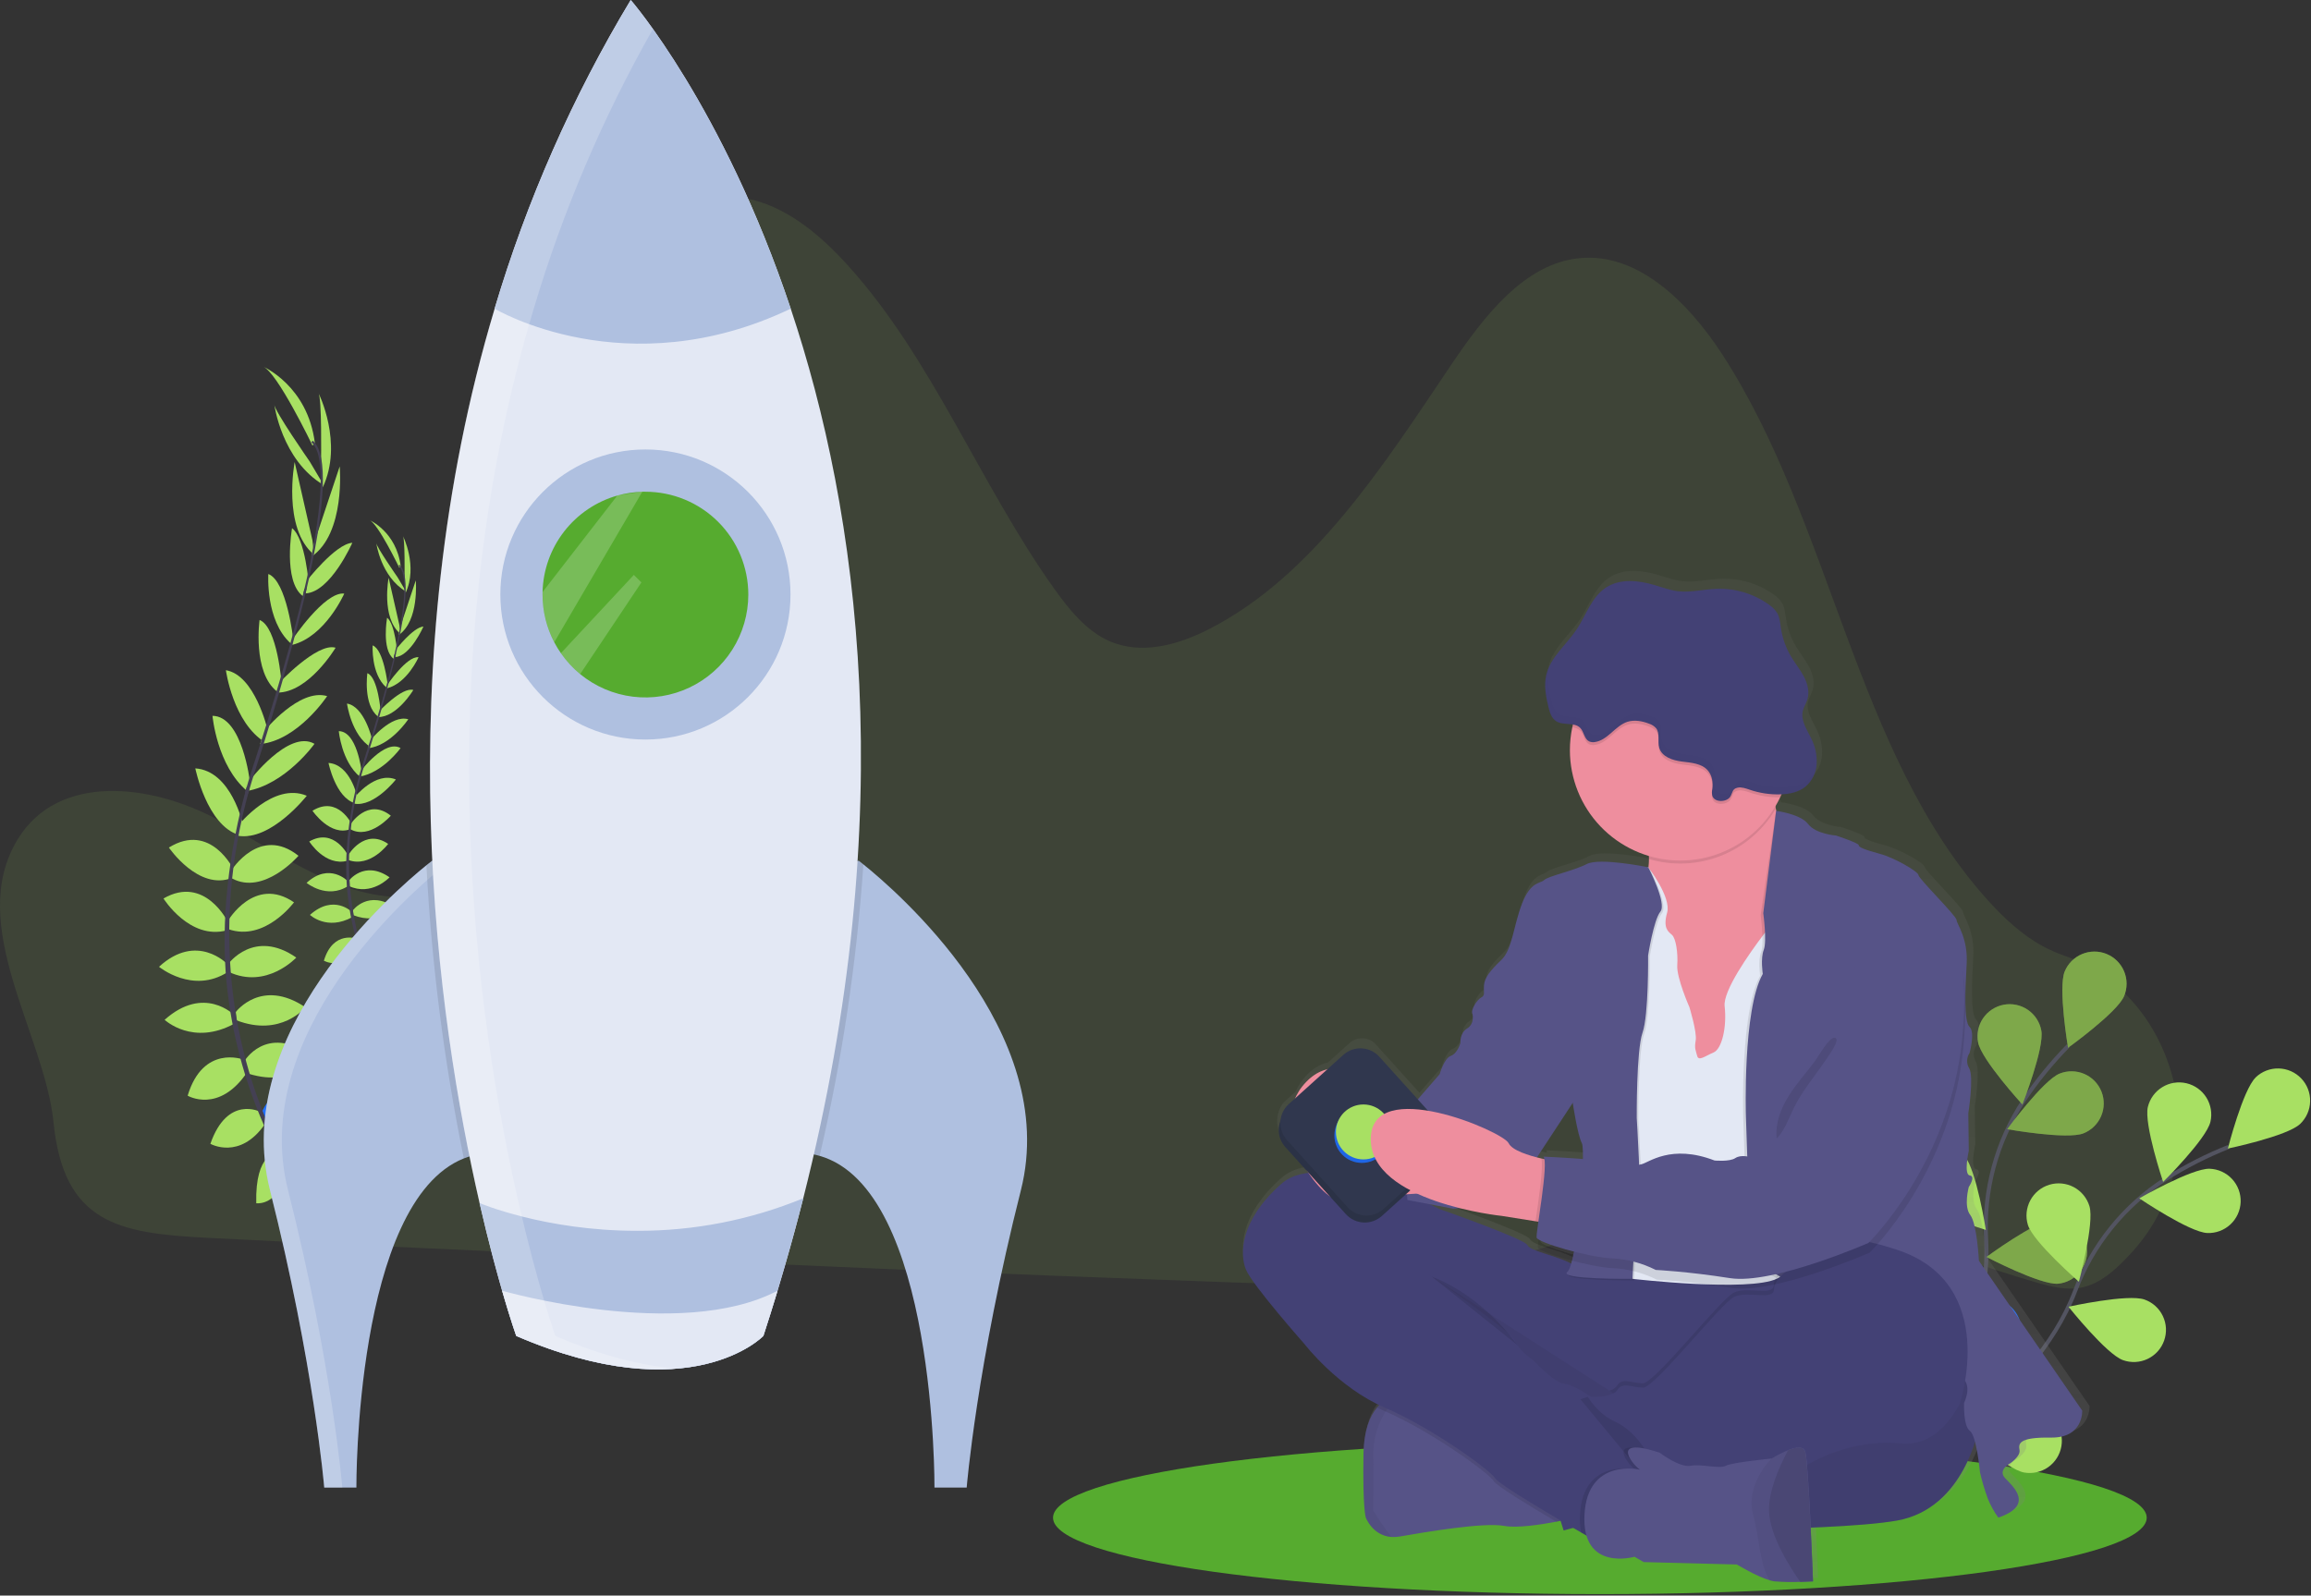 <svg width="1141" height="788" viewBox="0 0 1141 788" fill="none" xmlns="http://www.w3.org/2000/svg">
<rect x="0" y="0" width="1141" height="788" fill="#333333" stroke="none"/>
<g clip-path="url(#clip0)">
<path opacity="0.1" d="M8.76 414.46C28.92 381.53 74.51 387.27 106.84 404.46C139.17 421.65 171.43 447.31 207.01 442.38C237.01 438.22 261.61 412.06 274.9 381.88C288.19 351.7 292.09 317.67 295.83 284.34C300.53 242.467 305.227 200.567 309.92 158.64C311.64 143.31 313.67 127.13 322.29 115C333.68 99 354.56 94.08 372.42 98.89C390.28 103.7 405.51 116.6 418.54 130.99C460.28 177.07 483.93 239.36 520.42 290.64C527.85 301.08 536.24 311.4 547.34 316.44C563.34 323.69 581.71 318.56 597.34 310.49C648.34 284.2 682.6 230.55 716.27 180.49C732.65 156.16 752.62 130.14 779.87 127.49C808.54 124.64 833.43 149.07 850.28 174.94C904.36 258.18 915.95 371.82 981.28 444.42C989.39 453.42 998.34 461.74 1008.65 467.33C1012.05 469.167 1015.6 470.723 1019.25 471.98C1076.25 491.71 1095.25 570.91 1053.09 617.87C1052.18 618.87 1051.25 619.87 1050.31 620.87C1044.05 627.48 1036.96 633.73 1028.5 635.7C1020.63 637.52 1012.5 635.42 1004.7 633.15C954.84 618.6 905.58 596.36 854.03 597.44C803.87 598.44 756.29 621.61 706.69 629.95C673.34 635.56 639.41 634.44 605.69 633.23C493.383 629.19 381.1 624.49 268.84 619.13C213.12 616.57 157.38 614.13 101.67 611.28C58.75 609.05 31.41 604.14 26.43 554.33C22.07 510.71 -17.09 456.7 8.76 414.46Z" fill="#A8E063"/>
<path d="M789.9 787.27C939.011 787.27 1059.89 770.378 1059.89 749.54C1059.89 728.702 939.011 711.81 789.9 711.81C640.789 711.81 519.91 728.702 519.91 749.54C519.91 770.378 640.789 787.27 789.9 787.27Z" fill="#56AB2F"/>
<path d="M148.74 586.77C148.74 586.77 161.94 583.77 170.59 592.64C170.59 592.64 165.03 597.64 151.95 592.1L148.74 586.77Z" fill="#2271FF"/>
<path d="M147.28 586.64C147.28 586.64 139.46 597.72 144.42 609.09C144.42 609.09 151.18 605.84 150.99 591.64L147.28 586.64Z" fill="#2271FF"/>
<path d="M138.48 569.94C138.48 569.94 143.17 559.79 165.48 572.06C165.48 572.06 163.08 578.84 153.6 578.94C144.12 579.04 141.28 574.93 138.48 569.94Z" fill="#2271FF"/>
<path d="M137.06 569.32C137.06 569.32 125.89 568.8 126.52 594.24C126.52 594.24 133.65 595.24 138.1 586.86C142.55 578.48 140.19 574.15 137.06 569.32Z" fill="#A8E063"/>
<path d="M129.28 549.52C129.28 549.52 134.28 531.84 157.75 542.64C157.75 542.64 153.65 558.83 131.95 555.28L129.28 549.52Z" fill="#2271FF"/>
<path d="M120.57 524.18C120.57 524.18 131.15 505.94 153.06 520.74C153.06 520.74 146.87 537.61 122.77 530.29L120.57 524.18Z" fill="#A8E063"/>
<path d="M116.43 499.78C116.43 499.78 129.06 482.83 150.79 497.47C150.79 497.47 138.73 512.41 116.7 503.87L116.43 499.78Z" fill="#A8E063"/>
<path d="M112.69 476.06C112.69 476.06 125.45 458.4 146.28 472.91C146.28 472.91 131.6 488.74 112.95 479.98L112.69 476.06Z" fill="#A8E063"/>
<path d="M112.51 454.8C112.51 454.8 125.66 432.27 145.16 445.63C145.16 445.63 130.74 465.2 112.79 458.89L112.51 454.8Z" fill="#A8E063"/>
<path d="M114.28 429.82C114.28 429.82 128.28 407.42 147.37 422.64C147.37 422.64 130.27 442.39 114.5 433.79L114.28 429.82Z" fill="#A8E063"/>
<path d="M117.91 407.36C117.91 407.36 134.91 386.05 151.46 392.99C151.46 392.99 133.78 415.59 117.46 412.75L117.91 407.36Z" fill="#A8E063"/>
<path d="M122.91 385.96C122.91 385.96 142.45 359.96 155.28 367.34C155.28 367.34 140.97 387.43 121.7 390.69L122.91 385.96Z" fill="#A8E063"/>
<path d="M130.53 361.02C130.53 361.02 147.7 339.7 161.53 343.78C161.53 343.78 147.08 365.67 128.43 367.46L130.53 361.02Z" fill="#A8E063"/>
<path d="M137.38 337.71C137.38 337.71 156.56 317.11 165.69 319.89C165.69 319.89 152.34 342.25 136.77 342.04L137.38 337.71Z" fill="#A8E063"/>
<path d="M144.15 316.15C144.15 316.15 160.24 292 169.97 293.15C169.97 293.15 160.66 314.34 144.31 318.48L144.15 316.15Z" fill="#A8E063"/>
<path d="M151.14 287.24C151.14 287.24 165.53 268.58 173.95 268.06C173.95 268.06 163.24 292.4 150.88 293.06L151.14 287.24Z" fill="#A8E063"/>
<path d="M155.14 268.03L167.72 230.34C167.72 230.34 170.72 263.44 153.72 274.96L155.14 268.03Z" fill="#A8E063"/>
<path d="M158.53 227.17C158.53 227.17 158.97 196.38 157.2 194C157.2 194 169.67 218.74 159.34 240.71L158.53 227.17Z" fill="#A8E063"/>
<path d="M128.64 549.15C128.64 549.15 112.38 540.53 103.87 564.88C103.87 564.88 118.37 573.16 130.87 555.07L128.64 549.15Z" fill="#A8E063"/>
<path d="M120 523.23C120 523.23 100.28 515.78 92.65 541.11C92.65 541.11 108.12 550.26 122.16 529.35L120 523.23Z" fill="#A8E063"/>
<path d="M115.64 501.31C115.64 501.31 100.85 486.2 81.28 503.64C81.28 503.64 95.22 516.83 115.91 505.43L115.64 501.31Z" fill="#A8E063"/>
<path d="M112.22 476.1C112.22 476.1 97.22 460.29 78.51 477.46C78.51 477.46 95.17 491.19 112.51 480.01L112.22 476.1Z" fill="#A8E063"/>
<path d="M112.55 455.4C112.55 455.4 101.19 431.93 80.72 443.73C80.72 443.73 93.58 464.36 111.96 459.47L112.55 455.4Z" fill="#A8E063"/>
<path d="M115.45 429.64C115.45 429.64 104.12 405.74 83.39 418.57C83.39 418.57 98.05 440.18 114.73 433.5L115.45 429.64Z" fill="#A8E063"/>
<path d="M119.98 407.34C119.98 407.34 114.34 380.69 96.43 379.47C96.43 379.47 102.11 407.6 117.94 412.35L119.98 407.34Z" fill="#A8E063"/>
<path d="M123.37 385.98C123.37 385.98 119.7 353.67 104.91 353.52C104.91 353.52 107.06 378.09 122.02 390.67L123.37 385.98Z" fill="#A8E063"/>
<path d="M132 359.99C132 359.99 125.79 333.33 111.53 330.99C111.53 330.99 115.03 356.99 131.06 366.71L132 359.99Z" fill="#A8E063"/>
<path d="M139.06 337.79C139.06 337.79 137.06 309.72 128.16 306.17C128.16 306.17 124.55 331.95 136.81 341.55L139.06 337.79Z" fill="#A8E063"/>
<path d="M144.79 315.8C144.79 315.8 141.64 286.95 132.48 283.48C132.48 283.48 130.98 306.57 143.58 317.78L144.79 315.8Z" fill="#A8E063"/>
<path d="M152.54 289.46C152.54 289.46 150.9 265.95 144.19 260.85C144.19 260.85 139.61 287.04 149.54 294.41L152.54 289.46Z" fill="#A8E063"/>
<path d="M154.28 266.92L145.48 228.18C145.48 228.18 139.25 260.82 155.05 273.96L154.28 266.92Z" fill="#A8E063"/>
<path d="M152.91 227.92C152.91 227.92 135.28 202.64 135.42 199.7C135.42 199.7 138.96 227.18 159.83 239.59L152.91 227.92Z" fill="#A8E063"/>
<path d="M154.28 220.03C154.28 220.03 136.82 183.64 129.85 181.03C129.85 181.03 151.94 190.46 155.46 218.83L154.28 220.03Z" fill="#A8E063"/>
<path d="M150.82 293.25L149.82 293C159.67 251 161.06 224.52 153.72 218.44L154.4 217.62C162.14 224.06 160.92 250.22 150.82 293.25Z" fill="#444053"/>
<path d="M122.54 391.91L120.99 391.48C122.08 387.62 123.26 383.69 124.52 379.82C135.52 346.1 144.66 314.82 150.27 290.88L151.54 290.13C145.92 314.13 137.03 346.56 126.05 380.31C124.8 384.17 123.62 388.07 122.54 391.91Z" fill="#444053"/>
<path d="M169.59 616.31C169.37 616.1 147.37 594.44 130.47 556.07C120.568 533.611 114.287 509.725 111.86 485.3C108.86 454.77 112.96 420.17 121.86 388.4L123.14 389.72C103.14 461.03 116.95 520.06 132.37 555.12C149.1 593.12 170.85 614.57 171.07 614.78L169.59 616.31Z" fill="#444053"/>
<path d="M193.81 502.1C193.81 502.1 201.81 500.27 207.03 505.65C207.03 505.65 203.66 508.65 195.76 505.32L193.81 502.1Z" fill="#2271FF"/>
<path d="M192.94 502.03C192.94 502.03 188.22 508.73 191.22 515.6C191.22 515.6 195.3 513.6 195.22 505.05L192.94 502.03Z" fill="#2271FF"/>
<path d="M187.62 491.92C187.62 491.92 190.45 485.79 203.92 493.21C203.92 493.21 202.47 497.3 196.74 497.36C191.01 497.42 189.33 494.94 187.62 491.92Z" fill="#2271FF"/>
<path d="M186.76 491.55C186.76 491.55 180 491.24 180.38 506.61C180.38 506.61 184.69 507.21 187.38 502.15C190.07 497.09 188.65 494.47 186.76 491.55Z" fill="#2271FF"/>
<path d="M182.03 479.58C182.03 479.58 185.1 468.89 199.26 475.4C199.26 475.4 196.79 485.19 183.67 483.04L182.03 479.58Z" fill="#2271FF"/>
<path d="M176.79 464.26C176.79 464.26 183.18 453.26 196.43 462.18C196.43 462.18 192.68 472.38 178.12 467.95L176.79 464.26Z" fill="#2271FF"/>
<path d="M174.28 449.51C174.28 449.51 181.92 439.26 195.05 448.11C195.05 448.11 187.77 457.11 174.45 451.98L174.28 449.51Z" fill="#A8E063"/>
<path d="M172.02 435.17C172.02 435.17 179.74 424.49 192.33 433.27C192.33 433.27 183.46 442.84 172.18 437.54L172.02 435.17Z" fill="#A8E063"/>
<path d="M171.92 422.31C171.92 422.31 179.92 408.7 191.65 416.77C191.65 416.77 182.93 428.6 172.08 424.77L171.92 422.31Z" fill="#A8E063"/>
<path d="M172.96 407.22C172.96 407.22 181.45 393.67 192.96 402.84C192.96 402.84 182.62 414.78 173.08 409.58L172.96 407.22Z" fill="#A8E063"/>
<path d="M175.18 393.64C175.18 393.64 185.45 380.76 195.46 384.96C195.46 384.96 184.77 398.62 174.93 396.9L175.18 393.64Z" fill="#A8E063"/>
<path d="M178.2 380.7C178.2 380.7 190.01 364.99 197.77 369.44C197.77 369.44 189.12 381.59 177.47 383.56L178.2 380.7Z" fill="#A8E063"/>
<path d="M182.81 365.64C182.81 365.64 193.19 352.75 201.57 355.22C201.57 355.22 192.84 368.45 181.57 369.53L182.81 365.64Z" fill="#A8E063"/>
<path d="M186.95 351.53C186.95 351.53 198.54 339.08 204.06 340.76C204.06 340.76 196 354.27 186.58 354.15L186.95 351.53Z" fill="#A8E063"/>
<path d="M191.04 338.5C191.04 338.5 200.77 323.9 206.65 324.58C206.65 324.58 201.03 337.39 191.14 339.9L191.04 338.5Z" fill="#A8E063"/>
<path d="M195.28 321.02C195.28 321.02 203.98 309.74 209.07 309.42C209.07 309.42 202.59 324.14 195.12 324.51L195.28 321.02Z" fill="#A8E063"/>
<path d="M197.69 309.4L205.28 286.64C205.28 286.64 207.08 306.64 196.79 313.64L197.69 309.4Z" fill="#A8E063"/>
<path d="M199.74 284.7C199.74 284.7 200 266.09 198.93 264.65C198.93 264.65 206.47 279.6 200.22 292.89L199.74 284.7Z" fill="#A8E063"/>
<path d="M181.66 479.36C181.66 479.36 171.84 474.14 166.66 488.86C166.66 488.86 175.43 493.86 182.99 482.94L181.66 479.36Z" fill="#2271FF"/>
<path d="M176.45 463.64C176.45 463.64 164.52 459.14 159.91 474.45C159.91 474.45 169.26 479.98 177.75 467.35L176.45 463.64Z" fill="#A8E063"/>
<path d="M173.8 450.43C173.8 450.43 164.87 441.3 153.03 451.83C153.03 451.83 161.46 459.83 173.97 452.91L173.8 450.43Z" fill="#A8E063"/>
<path d="M171.74 435.19C171.74 435.19 162.67 425.64 151.36 436.02C151.36 436.02 161.43 444.31 171.9 437.56L171.74 435.19Z" fill="#A8E063"/>
<path d="M171.94 422.64C171.94 422.64 165.07 408.45 152.69 415.58C152.69 415.58 160.47 428.05 171.58 425.1L171.94 422.64Z" fill="#A8E063"/>
<path d="M173.69 407.09C173.69 407.09 166.84 392.64 154.28 400.4C154.28 400.4 163.14 413.47 173.23 409.4L173.69 407.09Z" fill="#A8E063"/>
<path d="M176.43 393.64C176.43 393.64 173.02 377.52 162.19 376.79C162.19 376.79 165.62 393.79 175.19 396.66L176.43 393.64Z" fill="#A8E063"/>
<path d="M178.48 380.71C178.48 380.71 176.28 361.18 167.28 361.08C167.28 361.08 168.58 375.94 177.62 383.55L178.48 380.71Z" fill="#A8E063"/>
<path d="M183.69 365C183.69 365 179.94 348.88 171.32 347.46C171.32 347.46 173.44 363.17 183.13 369.05L183.69 365Z" fill="#A8E063"/>
<path d="M187.96 351.58C187.96 351.58 186.73 334.58 181.38 332.46C181.38 332.46 179.19 348.05 186.6 353.85L187.96 351.58Z" fill="#A8E063"/>
<path d="M191.43 338.28C191.43 338.28 189.53 320.84 183.99 318.74C183.99 318.74 183.08 332.74 190.7 339.48L191.43 338.28Z" fill="#A8E063"/>
<path d="M196.11 322.36C196.11 322.36 195.11 308.15 191.11 305.06C191.11 305.06 188.34 320.9 194.34 325.35L196.11 322.36Z" fill="#A8E063"/>
<path d="M197.19 308.73L191.87 285.31C191.87 285.31 188.1 305.05 197.65 312.99L197.19 308.73Z" fill="#A8E063"/>
<path d="M196.34 285.16C196.34 285.16 185.69 269.89 185.77 268.1C185.77 268.1 187.9 284.71 200.52 292.21L196.34 285.16Z" fill="#A8E063"/>
<path d="M197.14 280.38C197.14 280.38 186.58 258.38 182.37 256.83C182.37 256.83 195.73 262.53 197.85 279.69L197.14 280.38Z" fill="#A8E063"/>
<path d="M195.07 324.64L194.44 324.49C200.44 299.1 201.24 283.09 196.8 279.42L197.21 278.92C201.92 282.82 201.18 298.64 195.07 324.64Z" fill="#444053"/>
<path d="M177.98 384.3L177.04 384.03C177.7 381.7 178.42 379.33 179.18 377.03C185.81 356.64 191.35 337.73 194.74 323.26L195.51 322.8C192.11 337.3 186.74 356.92 180.1 377.33C179.34 379.64 178.63 381.97 177.98 384.3Z" fill="#444053"/>
<path d="M206.42 519.96C206.29 519.83 192.99 506.74 182.77 483.54C176.788 469.962 172.991 455.524 171.52 440.76C169.69 422.3 172.19 401.38 177.58 382.17L178.35 382.97C166.26 426.08 174.61 461.77 183.93 482.97C194.05 505.97 207.19 518.9 207.33 519.03L206.42 519.96Z" fill="#444053"/>
<path d="M236.5 569.96C233.934 570.416 231.421 571.133 229 572.1C175.06 593.64 175.96 734.64 175.96 734.64H160.08C160.08 734.64 155.08 674.13 133.29 587.8C113.66 510.13 194.17 440.52 210.52 427.32C212.36 425.85 213.38 425.07 213.38 425.07C294.47 454.87 236.5 569.96 236.5 569.96Z" fill="#AFC0E0"/>
<path opacity="0.2" d="M219.28 427.52C217.41 426.66 215.48 425.84 213.43 425.09C213.43 425.09 212.43 425.87 210.57 427.34C194.22 440.54 113.71 510.15 133.34 587.82C155.13 674.15 160.08 734.64 160.08 734.64H169.01C169.01 734.64 164.06 674.13 142.22 587.8C122.67 510.49 202.4 441.14 219.28 427.52Z" fill="white"/>
<path d="M504.04 587.82C482.2 674.15 477.28 734.64 477.28 734.64H461.37C461.37 734.64 462.37 587.28 404.64 570.83C403.39 570.455 402.117 570.158 400.83 569.94C400.83 569.94 342.83 454.85 423.95 425.07C423.95 425.07 424.77 425.68 426.25 426.87C441.28 438.9 523.89 509.25 504.04 587.82Z" fill="#AFC0E0"/>
<path opacity="0.1" d="M236.5 569.96C233.934 570.416 231.421 571.133 229 572.1C219.248 524.374 213.071 475.986 210.52 427.34C212.36 425.87 213.38 425.09 213.38 425.09C294.47 454.87 236.5 569.96 236.5 569.96Z" fill="black"/>
<path opacity="0.1" d="M426.28 426.89C422.974 475.394 415.747 523.552 404.67 570.89C403.42 570.515 402.147 570.218 400.86 570C400.86 570 342.86 454.91 423.98 425.13C423.95 425.09 424.77 425.7 426.28 426.89Z" fill="black"/>
<path d="M396.59 591.78C390.99 613.873 384.427 636.54 376.9 659.78C376.9 659.78 341.18 696.99 254.9 659.78C254.9 659.78 246.28 635.48 236.8 594.17C215.93 503.34 190.9 330.25 244.23 152.46C260.111 99.013 282.683 47.787 311.41 0C311.41 0 356.97 52.31 390.41 152.43C423.85 252.55 445.13 400.5 396.59 591.78Z" fill="#E3E8F4"/>
<path d="M318.66 365.23C358.22 365.23 390.29 333.16 390.29 293.6C390.29 254.04 358.22 221.97 318.66 221.97C279.1 221.97 247.03 254.04 247.03 293.6C247.03 333.16 279.1 365.23 318.66 365.23Z" fill="#AFC0E0"/>
<path d="M369.46 293.64C369.46 303.26 366.728 312.682 361.583 320.81C356.437 328.938 349.09 335.438 340.395 339.554C331.7 343.67 322.016 345.233 312.467 344.06C302.919 342.887 293.9 339.028 286.46 332.93C282.828 329.939 279.625 326.463 276.94 322.6C275.734 320.874 274.639 319.074 273.66 317.21C269.85 309.938 267.863 301.85 267.87 293.64C267.87 293.23 267.87 292.83 267.87 292.43C268.13 281.567 271.863 271.072 278.522 262.485C285.18 253.897 294.414 247.668 304.87 244.71C308.862 243.61 312.971 242.985 317.11 242.85H318.63C325.303 242.846 331.911 244.157 338.077 246.707C344.243 249.258 349.847 252.998 354.567 257.715C359.287 262.431 363.032 268.032 365.587 274.196C368.143 280.36 369.459 286.967 369.46 293.64Z" fill="#56AB2F"/>
<path d="M390.4 152.43C309.13 191.34 244.18 152.43 244.18 152.43C260.079 98.991 282.668 47.775 311.41 0C311.41 0 356.97 52.31 390.4 152.43Z" fill="#AFC0E0"/>
<path d="M396.59 591.78C392.79 606.74 388.557 621.957 383.89 637.43C381.677 644.81 379.343 652.25 376.89 659.75C376.89 659.75 341.17 696.96 254.89 659.75C254.89 659.75 252.09 651.86 247.89 637.43C244.75 626.53 240.84 611.92 236.76 594.14C236.76 594.14 268.88 607.85 314.47 607.85C342.634 607.947 370.54 602.486 396.59 591.78V591.78Z" fill="#AFC0E0"/>
<path d="M383.89 637.43C381.677 644.81 379.343 652.25 376.89 659.75C376.89 659.75 341.17 696.96 254.89 659.75C254.89 659.75 252.09 651.86 247.89 637.43C247.88 637.43 335.82 662.73 383.89 637.43Z" fill="#E3E8F4"/>
<path opacity="0.2" d="M304.9 244.64L304.79 244.72L267.89 292.36C267.89 292.76 267.89 293.16 267.89 293.57C267.883 301.78 269.87 309.868 273.68 317.14L317.16 242.78L304.9 244.64Z" fill="white"/>
<path opacity="0.2" d="M316.68 287.64L286.46 332.89C282.828 329.899 279.625 326.423 276.94 322.56L312.94 283.92L316.68 287.64Z" fill="white"/>
<path opacity="0.2" d="M274.2 659.76C274.2 659.76 265.58 635.45 256.1 594.15C235.23 503.31 210.2 330.22 263.53 152.43C277.865 104.324 297.608 57.998 322.38 14.34C315.61 4.85 311.38 0.01 311.38 0.01C282.649 47.783 260.07 98.995 244.18 152.43C190.85 330.22 215.88 503.31 236.75 594.15C246.23 635.45 254.85 659.76 254.85 659.76C288.94 674.45 315.13 677.53 334.35 675.89C317.93 674.64 297.99 670.01 274.2 659.76Z" fill="white"/>
<path d="M936.98 728.93C936.98 728.93 983.72 670.77 980.62 612.52C979.165 588.1 985.671 563.868 999.16 543.46C1005.65 533.806 1013.02 524.768 1021.16 516.46" stroke="#535461" stroke-width="2" stroke-miterlimit="10"/>
<path d="M1019.39 479.78C1016.05 487.89 1021.05 517.46 1021.05 517.46C1021.05 517.46 1045.42 499.98 1048.76 491.87C1050.36 487.975 1050.35 483.603 1048.73 479.715C1047.11 475.828 1044.01 472.743 1040.12 471.14C1036.23 469.537 1031.85 469.546 1027.97 471.167C1024.08 472.787 1020.99 475.885 1019.39 479.78V479.78Z" fill="#A8E063"/>
<path d="M976.61 514.72C978.22 523.34 998.49 545.44 998.49 545.44C998.49 545.44 1009.49 517.53 1007.84 508.9C1007.07 504.759 1004.68 501.093 1001.21 498.711C997.735 496.328 993.456 495.423 989.315 496.195C985.174 496.967 981.508 499.352 979.126 502.826C976.743 506.3 975.838 510.579 976.61 514.72V514.72Z" fill="#A8E063"/>
<path d="M946.07 591.94C951.81 598.57 980.47 607.42 980.47 607.42C980.47 607.42 975.83 577.79 970.09 571.15C967.304 568.071 963.423 566.206 959.279 565.954C955.134 565.702 951.056 567.084 947.918 569.802C944.78 572.521 942.831 576.36 942.489 580.498C942.147 584.636 943.44 588.744 946.09 591.94H946.07Z" fill="#A8E063"/>
<path d="M936.12 655.57C940.65 663.08 967.4 676.64 967.4 676.64C967.4 676.64 967.84 646.64 963.31 639.14C962.231 637.355 960.811 635.799 959.131 634.563C957.451 633.326 955.545 632.433 953.519 631.933C951.494 631.433 949.39 631.338 947.328 631.651C945.266 631.965 943.285 632.681 941.5 633.76C939.715 634.839 938.159 636.259 936.923 637.939C935.686 639.618 934.793 641.525 934.293 643.551C933.793 645.576 933.698 647.68 934.011 649.742C934.325 651.804 935.041 653.785 936.12 655.57Z" fill="#2271FF"/>
<path d="M1028.68 559.71C1020.54 562.96 991.02 557.66 991.02 557.66C991.02 557.66 1008.74 533.47 1016.89 530.21C1020.8 528.647 1025.17 528.701 1029.05 530.362C1032.92 532.022 1035.97 535.153 1037.54 539.065C1039.1 542.977 1039.04 547.35 1037.38 551.221C1035.72 555.093 1032.59 558.147 1028.68 559.71V559.71Z" fill="#A8E063"/>
<path d="M1016.1 633.98C1007.36 634.65 980.78 620.76 980.78 620.76C980.78 620.76 1004.92 602.97 1013.67 602.3C1017.82 602.069 1021.9 603.473 1025.02 606.212C1028.15 608.951 1030.08 612.806 1030.4 616.95C1030.72 621.095 1029.4 625.199 1026.72 628.383C1024.05 631.566 1020.24 633.576 1016.1 633.98V633.98Z" fill="#A8E063"/>
<path d="M993.97 704.48C985.46 706.62 956.92 697.42 956.92 697.42C956.92 697.42 977.71 675.81 986.22 673.68C988.242 673.171 990.345 673.066 992.408 673.369C994.471 673.673 996.455 674.38 998.244 675.451C1000.03 676.521 1001.6 677.933 1002.84 679.607C1004.08 681.28 1004.99 683.183 1005.49 685.205C1006 687.227 1006.11 689.33 1005.81 691.393C1005.5 693.456 1004.79 695.44 1003.72 697.229C1002.65 699.019 1001.24 700.581 999.568 701.825C997.895 703.069 995.992 703.971 993.97 704.48V704.48Z" fill="#2271FF"/>
<path opacity="0.25" d="M1019.39 479.78C1016.05 487.89 1021.05 517.46 1021.05 517.46C1021.05 517.46 1045.42 499.98 1048.76 491.87C1050.36 487.975 1050.35 483.603 1048.73 479.715C1047.11 475.828 1044.01 472.743 1040.12 471.14C1036.23 469.537 1031.85 469.546 1027.97 471.167C1024.08 472.787 1020.99 475.885 1019.39 479.78V479.78Z" fill="black"/>
<path opacity="0.25" d="M976.61 514.72C978.22 523.34 998.49 545.44 998.49 545.44C998.49 545.44 1009.49 517.53 1007.84 508.9C1007.07 504.759 1004.68 501.093 1001.21 498.711C997.735 496.328 993.456 495.423 989.315 496.195C985.174 496.967 981.508 499.352 979.126 502.826C976.743 506.3 975.838 510.579 976.61 514.72V514.72Z" fill="black"/>
<path opacity="0.25" d="M944.485 591.705C948.408 598.256 968 607 968 607C968 607 964.828 577.723 960.904 571.163C959 568.121 956.347 566.278 953.514 566.029C950.681 565.78 947.893 567.145 945.748 569.831C943.603 572.517 942.27 576.311 942.037 580.399C941.803 584.488 942.687 588.546 944.498 591.705H944.485Z" fill="black"/>
<path opacity="0.25" d="M936.12 655.57C940.65 663.08 967.4 676.64 967.4 676.64C967.4 676.64 967.84 646.64 963.31 639.14C962.231 637.355 960.811 635.799 959.131 634.563C957.451 633.326 955.545 632.433 953.519 631.933C951.494 631.433 949.39 631.338 947.328 631.651C945.266 631.965 943.285 632.681 941.5 633.76C939.715 634.839 938.159 636.259 936.923 637.939C935.686 639.618 934.793 641.525 934.293 643.551C933.793 645.576 933.698 647.68 934.011 649.742C934.325 651.804 935.041 653.785 936.12 655.57Z" fill="black"/>
<path opacity="0.25" d="M1028.68 559.71C1020.54 562.96 991.02 557.66 991.02 557.66C991.02 557.66 1008.74 533.47 1016.89 530.21C1020.8 528.647 1025.17 528.701 1029.05 530.362C1032.92 532.022 1035.97 535.153 1037.54 539.065C1039.1 542.977 1039.04 547.35 1037.38 551.221C1035.72 555.093 1032.59 558.147 1028.68 559.71V559.71Z" fill="black"/>
<path opacity="0.25" d="M1016.1 633.98C1007.36 634.65 980.78 620.76 980.78 620.76C980.78 620.76 1004.92 602.97 1013.67 602.3C1017.82 602.069 1021.9 603.473 1025.02 606.212C1028.15 608.951 1030.08 612.806 1030.4 616.95C1030.72 621.095 1029.4 625.199 1026.72 628.383C1024.05 631.566 1020.24 633.576 1016.1 633.98V633.98Z" fill="black"/>
<path opacity="0.25" d="M993.97 704.48C985.46 706.62 956.92 697.42 956.92 697.42C956.92 697.42 977.71 675.81 986.22 673.68C988.242 673.171 990.345 673.066 992.408 673.369C994.471 673.673 996.455 674.38 998.244 675.451C1000.03 676.521 1001.6 677.933 1002.84 679.607C1004.08 681.28 1004.99 683.183 1005.49 685.205C1006 687.227 1006.11 689.33 1005.81 691.393C1005.5 693.456 1004.79 695.44 1003.72 697.229C1002.65 699.019 1001.24 700.581 999.568 701.825C997.895 703.069 995.992 703.971 993.97 704.48V704.48Z" fill="black"/>
<path d="M937.4 726.5C937.4 726.5 1003.7 692.26 1024.47 637.76C1033.03 614.841 1048.8 595.319 1069.41 582.13C1079.24 575.94 1089.62 570.664 1100.41 566.37" stroke="#535461" stroke-width="2" stroke-miterlimit="10"/>
<path d="M1113.7 532.1C1107.36 538.17 1099.95 567.23 1099.95 567.23C1099.95 567.23 1129.31 561.12 1135.65 555.06C1138.7 552.149 1140.47 548.146 1140.57 543.931C1140.67 539.717 1139.09 535.635 1136.18 532.585C1133.26 529.535 1129.26 527.766 1125.05 527.668C1120.83 527.569 1116.75 529.149 1113.7 532.06V532.1Z" fill="#A8E063"/>
<path d="M1060.44 546.71C1058.44 555.25 1067.99 583.71 1067.99 583.71C1067.99 583.71 1089.28 562.64 1091.34 554.05C1092.3 549.958 1091.59 545.654 1089.38 542.08C1087.17 538.506 1083.64 535.954 1079.55 534.983C1075.46 534.012 1071.15 534.701 1067.57 536.899C1063.99 539.097 1061.43 542.625 1060.44 546.71V546.71Z" fill="#A8E063"/>
<path d="M1001.22 604.93C1003.78 613.32 1026.4 633.02 1026.4 633.02C1026.4 633.02 1034.17 604.02 1031.61 595.67C1031 593.675 1030.01 591.818 1028.68 590.208C1027.36 588.597 1025.73 587.263 1023.89 586.282C1022.04 585.301 1020.03 584.692 1017.95 584.49C1015.88 584.288 1013.78 584.497 1011.79 585.105C1009.79 585.713 1007.93 586.708 1006.32 588.033C1004.71 589.359 1003.38 590.988 1002.4 592.829C1001.42 594.67 1000.81 596.686 1000.6 598.763C1000.4 600.839 1000.61 602.935 1001.22 604.93V604.93Z" fill="#A8E063"/>
<path d="M966.34 659.07C967.44 667.78 986.4 691.01 986.4 691.01C986.4 691.01 998.96 663.78 997.85 655.07C997.32 650.891 995.151 647.095 991.821 644.515C988.492 641.936 984.273 640.785 980.095 641.315C975.917 641.845 972.12 644.014 969.54 647.344C966.961 650.673 965.81 654.891 966.34 659.07V659.07Z" fill="#2271FF"/>
<path d="M1089.81 608.94C1081.04 608.62 1056.21 591.81 1056.21 591.81C1056.21 591.81 1082.21 576.88 1090.98 577.2C1093.06 577.277 1095.11 577.763 1097.01 578.632C1098.9 579.5 1100.61 580.734 1102.03 582.262C1103.45 583.79 1104.55 585.582 1105.28 587.537C1106.01 589.492 1106.34 591.571 1106.27 593.655C1106.19 595.739 1105.7 597.788 1104.83 599.684C1103.96 601.58 1102.73 603.286 1101.2 604.705C1099.68 606.125 1097.88 607.229 1095.93 607.956C1093.97 608.682 1091.89 609.017 1089.81 608.94V608.94Z" fill="#A8E063"/>
<path d="M1048.21 671.74C1039.94 668.81 1021.27 645.34 1021.27 645.34C1021.27 645.34 1050.56 638.87 1058.82 641.8C1060.79 642.497 1062.6 643.574 1064.15 644.97C1065.69 646.366 1066.95 648.053 1067.85 649.936C1068.75 651.819 1069.27 653.86 1069.38 655.943C1069.48 658.025 1069.18 660.109 1068.48 662.075C1067.79 664.041 1066.71 665.85 1065.32 667.4C1063.92 668.95 1062.23 670.209 1060.35 671.107C1058.47 672.004 1056.43 672.522 1054.34 672.631C1052.26 672.739 1050.18 672.437 1048.21 671.74V671.74Z" fill="#A8E063"/>
<path d="M999.4 727.23C990.76 725.74 968.4 705.76 968.4 705.76C968.4 705.76 996.17 694.44 1004.81 695.93C1008.96 696.646 1012.66 698.982 1015.09 702.423C1017.51 705.864 1018.48 710.129 1017.76 714.28C1017.04 718.431 1014.71 722.127 1011.27 724.556C1007.83 726.984 1003.56 727.946 999.41 727.23H999.4Z" fill="#A8E063"/>
<path d="M1031.67 694.36L980.28 619.83C980.28 619.83 979.28 601.38 975.96 597.07C972.64 592.76 975.24 583.17 975.24 583.17C975.24 583.17 978.84 577.9 975.72 577.42C972.6 576.94 975.24 565.19 975.24 565.19L975 546.5C975 546.5 977.88 528.5 975.48 524.22C974.777 523.054 974.426 521.71 974.469 520.35C974.511 518.989 974.946 517.67 975.72 516.55C975.72 516.55 978.6 506.24 975.72 503.61C972.84 500.98 973.56 484.91 974.28 472.21C975 459.51 969.23 452.32 969.23 450.4C969.23 448.48 950.23 429.79 950.23 428.12C950.23 426.45 938.23 419.49 931.02 417.57C923.81 415.65 920.21 414.22 920.45 413.26C920.69 412.3 909.16 408.47 909.16 408.47C909.16 408.47 899.07 407.75 895.22 402.71C891.37 397.67 879.63 396.23 879.29 396.18C879.22 395.85 879.14 395.51 879.07 395.18C879 394.85 878.92 394.46 878.85 394.1C879.76 392.57 880.6 391.01 881.36 389.4C881.59 388.91 881.81 388.4 882.02 387.94C886.23 387.75 890.55 386.85 893.85 384.27C895.545 382.852 896.931 381.1 897.92 379.123C898.909 377.146 899.481 374.987 899.6 372.78C899.804 368.35 898.834 363.945 896.79 360.01C894.69 355.69 891.6 351.22 892.66 346.54C893.13 344.54 894.34 342.74 894.96 340.76C896.13 337.01 895.05 332.89 893.23 329.41C891.41 325.93 888.88 322.87 886.86 319.5C884.28 315.206 882.558 310.451 881.79 305.5C881.38 302.9 881.22 300.16 879.91 297.87C878.824 296.171 877.389 294.722 875.7 293.62C868.186 288.246 859.113 285.495 849.88 285.79C843.34 286.02 836.82 287.79 830.33 286.98C826.42 286.5 822.69 285.11 818.91 283.98C810.85 281.6 801.56 280.62 794.54 285.23C787.52 289.84 784.73 298.91 779.98 306C775.78 312.28 769.62 317.54 766.42 324.18C766.42 324.06 766.48 323.93 766.52 323.8C765.733 325.337 765.133 326.961 764.73 328.64C763.51 333.86 764.53 339.32 765.8 344.53C766.45 347.22 767.35 350.14 769.68 351.63C772.01 353.12 775.31 352.79 778.07 353.28C777.97 353.73 777.85 354.19 777.75 354.65C774.892 368.153 777.224 382.237 784.283 394.097C791.342 405.957 802.609 414.723 815.84 418.65C815.84 419.14 815.84 419.65 815.84 420.11C815.835 421.487 815.751 422.863 815.59 424.23V424.23C815.59 424.23 791.44 419.23 784.95 422.63C778.46 426.03 765.73 428.63 763.81 430.53C761.89 432.43 757.09 431.01 752.81 442.28C748.53 453.55 748.01 465.04 742.48 470.28C736.95 475.52 734.08 479.15 733.84 482.99C733.6 486.83 734.56 487.78 732.39 488.99C730.22 490.2 727.11 495.22 728.07 497.14C728.07 497.14 729.27 501.93 725.43 504.32C721.59 506.71 722.06 511.51 722.06 511.51C722.06 511.51 720.62 516.79 717.26 517.98C713.9 519.17 711.73 527.09 711.73 527.09L700.8 539.64L679.21 515.74C677.593 513.949 675.331 512.873 672.922 512.75C670.512 512.626 668.152 513.464 666.36 515.08L655.76 524.64C651.668 525.632 647.971 527.835 645.15 530.96C642.84 533.332 640.98 536.104 639.66 539.14L633.85 544.36C632.024 546.624 630.908 549.378 630.643 552.275C630.378 555.172 630.975 558.082 632.36 560.64L646.19 575.93L646.28 576.06C641.05 576.72 636.43 578.4 632.9 581.51C612.25 599.72 612 616.51 615.13 624.16C618.26 631.81 644.43 661.31 644.43 661.31C644.43 661.31 659.64 681.08 681.6 691.6L681.43 691.77C681 692.23 680.57 692.77 680.15 693.27L679.79 693.73L679.46 694.19L679.07 694.77C678.96 694.92 678.86 695.08 678.76 695.24C678.66 695.4 678.48 695.69 678.35 695.93L678.08 696.39C677.92 696.69 677.75 697 677.59 697.32L677.43 697.63C677.23 698.05 677.03 698.48 676.84 698.93C676.77 699.09 676.71 699.26 676.64 699.42C676.52 699.73 676.39 700.05 676.27 700.42C676.15 700.79 676.12 700.83 676.05 701.04C675.98 701.25 675.84 701.66 675.74 701.98C675.64 702.3 675.6 702.43 675.54 702.65C675.48 702.87 675.34 703.35 675.25 703.71C675.16 704.07 675.14 704.13 675.08 704.36C674.95 704.91 674.82 705.48 674.71 706.08C674.71 706.3 674.63 706.53 674.59 706.76C674.51 707.16 674.44 707.57 674.38 707.99C674.33 708.28 674.3 708.57 674.26 708.86C674.22 709.15 674.16 709.65 674.11 710.05L674.02 710.97C674.02 711.41 673.94 711.87 673.91 712.33C673.91 712.61 673.91 712.89 673.86 713.17C673.86 713.93 673.78 714.69 673.77 715.49C673.29 743.49 674.93 747.6 674.93 747.6C674.93 747.6 678.32 756.53 687.68 757.17C689.054 757.271 690.435 757.197 691.79 756.95C704.28 754.79 733.58 749.76 743.91 751.68C750.12 752.83 761.62 751.13 769.81 749.58L771.96 749.17L773.46 753.93L778.21 752.63L782.21 754.96L784.76 756.42C789.5 772.5 808.76 767.02 808.76 767.02L813.28 769.64L859.64 770.84C859.64 770.84 869.64 776.84 876.05 778.72C876.812 778.951 877.591 779.121 878.38 779.23C882.678 779.575 886.993 779.655 891.3 779.47C894.85 779.38 897.6 779.23 897.6 779.23C897.6 779.23 897.13 766.64 896.45 752.55C914.17 751.81 929.88 750.7 939.39 749.03C964.15 744.68 974.48 722.17 978.28 710.14C979.422 715.057 980.234 720.045 980.71 725.07C981.719 729.46 983.005 733.782 984.56 738.01C985.912 741.412 987.686 744.63 989.84 747.59C1008.1 741.36 997.05 732.02 993.2 727.94C989.35 723.86 995.85 720.51 995.85 720.51C995.85 720.51 1000.85 717.16 1000.41 714.04C999.97 710.92 999.69 707.57 1016.02 707.81C1032.35 708.05 1031.67 694.36 1031.67 694.36ZM778.01 541.36C778.22 542.73 780.5 557.5 782.56 561.36C782.99 562.18 783.16 565.09 783.1 569.25C773.42 568.48 763.34 568.07 763.34 568.07C763.63 568.42 763.811 568.848 763.86 569.3L762.34 568.96L760.13 568.42L777.96 541.3L778.01 541.36ZM742.69 597.56L759.44 600.22L760.85 600.44C760.37 603.052 760.079 605.696 759.98 608.35C759.98 608.6 760.36 608.9 760.9 609.25C760.666 610.57 760.555 611.909 760.57 613.25C760.84 614.58 768.67 617.44 777.65 619.82C777.53 620.3 777.41 620.76 777.29 621.19C769.36 617.02 756.86 615.07 755.42 611.97C753.98 608.87 711.42 593.97 711.42 593.97C711.42 593.97 709.87 593.15 707.19 591.85L718.39 593.97L721.47 593.66C728.453 595.407 735.541 596.703 742.69 597.54V597.56Z" fill="url(#paint0_linear)"/>
<path d="M976.99 704.79C976.99 704.79 970.33 745.02 936.52 750.97C902.71 756.92 789.86 755.73 789.86 755.73C789.86 755.73 725.34 746.45 702.01 691.93C678.68 637.41 663.68 615.74 683.68 614.79C703.68 613.84 811.53 651.22 817.68 651.69C823.83 652.16 982.94 568.84 976.99 704.79Z" fill="#434175"/>
<path opacity="0.05" d="M976.99 704.79C976.99 704.79 970.33 745.02 936.52 750.97C902.71 756.92 789.86 755.73 789.86 755.73C789.86 755.73 725.34 746.45 702.01 691.93C678.68 637.41 663.68 615.74 683.68 614.79C703.68 613.84 811.53 651.22 817.68 651.69C823.83 652.16 982.94 568.84 976.99 704.79Z" fill="black"/>
<path d="M674.35 749.54C674.35 749.54 677.72 758.42 686.99 759.05C688.351 759.146 689.718 759.072 691.06 758.83C703.44 756.69 732.49 751.69 742.72 753.59C748.88 754.74 760.27 753.04 768.38 751.51C773.78 750.51 777.72 749.51 777.72 749.51C777.72 749.51 768.2 717.85 767 716.9C765.8 715.95 724.15 690.95 724.15 690.95L691.15 688.58H691.05C691.05 688.58 684.94 688.99 679.87 695.15C676.38 699.36 673.39 706.28 673.19 717.62C672.73 745.49 674.35 749.54 674.35 749.54Z" fill="#565387"/>
<path opacity="0.05" d="M674.35 749.54C674.35 749.54 677.72 758.42 686.99 759.05C683.737 754.869 680.732 750.502 677.99 745.97L678.16 722.88C676.69 705.59 684.78 694.52 691.16 688.61H691.06C691.06 688.61 673.68 689.79 673.2 717.61C672.72 745.43 674.35 749.54 674.35 749.54Z" fill="black"/>
<path opacity="0.1" d="M817.48 699.07L848.19 675.07L896.52 627.45C896.52 627.45 891.3 627.2 883.43 626.86C881.43 628.11 875.98 632.04 875.78 636.86C875.54 642.68 862.71 637.26 856.05 640.59C849.39 643.92 816.77 685.67 811.05 685.4C805.33 685.13 800.82 682.5 798.43 686.55C798.43 686.64 798.32 686.72 798.26 686.81L817.48 699.07Z" fill="black"/>
<path opacity="0.1" d="M679.88 695.17C680.97 695.7 682.07 696.17 683.2 696.69C706.54 706.69 735.34 727.69 737.49 731.45C738.79 733.77 755.49 743.91 768.38 751.51C773.78 750.51 777.72 749.51 777.72 749.51C777.72 749.51 768.2 717.85 767 716.9C765.8 715.95 724.15 690.95 724.15 690.95L691.15 688.58H691.05C691.05 688.58 684.95 689.01 679.88 695.17Z" fill="black"/>
<path d="M615.12 626.93C618.21 634.55 644.12 663.84 644.12 663.84C644.12 663.84 660.54 685.26 683.88 695.26C707.22 705.26 736.02 726.26 738.16 730.02C739.54 732.47 758.16 743.67 771.24 751.37L774.17 753.08L780.67 756.85L784.11 758.85C784.11 758.85 792.11 752.45 800.02 746.01C807.93 739.57 815.65 733.26 815.78 732.9C816.01 732.19 819.1 724.09 818.39 723.62C818.02 723.37 816.39 720.07 813.39 716.25C810.188 712.01 806.033 708.584 801.26 706.25C790.26 701.25 785.55 689.87 785.55 689.87C785.55 689.87 784.55 689.11 782.92 688.11C780.1 686.33 775.57 683.77 772.22 683.34C766.97 682.68 757.22 671.97 757.22 671.97C757.22 671.97 750.55 667.68 747.93 662.21C745.43 656.99 708.51 631.63 705.09 629.29L794.6 686.77L816.02 700.54L846.73 676.54L895.07 628.92C895.07 628.92 888.57 628.6 879.07 628.2C855.58 627.2 813.86 625.59 808.59 626.78C804.3 627.78 799.874 628.067 795.49 627.63C795.49 627.63 783.61 628.17 775.75 624.02C767.89 619.87 755.5 617.93 754.07 614.86C752.64 611.79 710.5 597.01 710.5 597.01C710.5 597.01 653.13 566.54 632.65 584.64C612.17 602.74 612.02 619.32 615.12 626.93Z" fill="#434175"/>
<path d="M800.1 452.19L807.48 476.71L817 531.94L852 534.32L862.13 517.52L872.28 500.75C872.28 500.75 878.58 478.43 883.11 456.84C887.11 437.74 889.73 419.2 885.37 417.19C881.51 415.4 878.97 408.97 877.37 402.05C877.16 401.2 876.97 400.33 876.79 399.46C875.624 393.601 874.849 387.672 874.47 381.71C874.47 381.71 801.14 377.91 811.38 408.14C813.207 413.304 814.141 418.742 814.14 424.22C814.13 425.587 814.046 426.952 813.89 428.31C813.369 433.028 811.874 437.586 809.5 441.697C807.127 445.807 803.926 449.38 800.1 452.19V452.19Z" fill="#EE8E9E"/>
<path d="M784.86 448.14L787.48 489.8L793.43 525.27L800.1 541.7L806.05 631.58C806.05 631.58 863.46 638.22 877.42 631.46C878.427 631.031 879.3 630.34 879.95 629.46C896.81 604.03 891.28 530.27 891.28 530.27L897.71 482.64L893.42 457.92L883.07 456.82L875.07 455.97C875.07 455.97 873.27 458.19 870.67 461.62C863.61 470.94 850.67 489.27 851.5 496.92C852.68 507.4 850.07 518.11 846.02 519.78C841.97 521.45 838.64 524.3 837.93 521.45C837.22 518.6 836.5 517.88 837.21 513.83C837.92 509.78 834.11 497.4 834.11 497.4C834.11 497.4 827.69 482.88 828.11 476.69C828.53 470.5 827.4 463.35 825.49 461.69C823.58 460.03 820.97 458.35 823.11 450.69C825.25 443.03 813.72 428.24 813.72 428.24L784.86 448.14Z" fill="#E3E8F4"/>
<path opacity="0.1" d="M860.69 552.19L863.07 623.38L876.82 631C877.826 630.57 878.7 629.88 879.35 629C896.22 603.53 890.69 529.78 890.69 529.78L897.12 482.16L892.83 457.45L882.47 456.35C886.47 437.25 889.09 418.71 884.74 416.7C880.87 414.91 878.33 408.48 876.68 401.56L869.28 451.96C869.28 451.96 869.9 456.5 870.12 461.18C870.29 464.66 870.23 468.18 869.52 470.05C867.85 474.34 869.04 481.96 869.04 481.96C864.75 489.52 862.61 503.53 861.56 517.06C860.15 535.05 860.69 552.19 860.69 552.19Z" fill="black"/>
<path d="M876.91 400.46C876.91 400.46 888.91 401.95 892.71 406.95C896.51 411.95 906.52 412.64 906.52 412.64C906.52 412.64 917.95 416.45 917.71 417.4C917.47 418.35 921.04 419.79 928.19 421.69C935.34 423.59 947.19 430.5 947.19 432.17C947.19 433.84 966 452.4 966 454.31C966 456.22 971.72 463.31 971 475.97C970.28 488.63 969.57 504.54 972.43 507.16C975.29 509.78 972.43 520.02 972.43 520.02C971.672 521.14 971.254 522.455 971.227 523.808C971.2 525.16 971.566 526.491 972.28 527.64C974.66 531.93 971.81 549.79 971.81 549.79L972.04 568.36C972.04 568.36 969.42 580.02 972.52 580.5C975.62 580.98 972.04 586.21 972.04 586.21C972.04 586.21 969.42 595.74 972.76 600.02C976.1 604.3 977.04 622.64 977.04 622.64L1028.04 696.64C1028.04 696.64 1028.76 710.21 1012.57 709.97C996.38 709.73 996.57 713.07 997.09 716.16C997.61 719.25 992.57 722.59 992.57 722.59C992.57 722.59 986.14 725.92 989.95 729.97C993.76 734.02 1004.71 743.3 986.62 749.49C984.479 746.55 982.719 743.351 981.38 739.97C979.845 735.77 978.572 731.478 977.57 727.12C977.57 727.12 975.9 709.02 972.57 706.64C969.24 704.26 969.71 692.83 969.71 692.83C969.71 692.83 974.47 683.55 967.81 679.74C961.15 675.93 864.38 622.41 864.38 622.41L862 551.22C862 551.22 860.33 498.61 870.33 480.99C870.33 480.99 869.14 473.37 870.81 469.09C872.48 464.81 870.57 450.99 870.57 450.99L876.91 400.46Z" fill="#565387"/>
<path opacity="0.1" d="M814.51 429.02C814.51 429.02 790.58 424.09 784.15 427.42C777.72 430.75 765.15 433.42 763.15 435.28C761.15 437.14 756.48 435.76 752.2 446.95C747.92 458.14 747.43 469.56 741.96 474.8C736.49 480.04 733.63 483.61 733.39 487.42C733.15 491.23 734.1 492.18 731.96 493.42C729.82 494.66 726.72 499.61 727.67 501.52C728.62 503.43 777.28 545.27 777.28 545.27C777.28 545.27 779.67 561.27 781.81 565.27C783.95 569.27 779.43 625.03 774.67 628.84C769.91 632.65 806.81 632.3 806.81 632.3C806.81 632.3 808.47 595.75 809.9 593.84C811.33 591.93 808.9 552.84 808.9 552.84C808.9 552.84 808.66 519.51 811.76 510.7C814.86 501.89 814.51 472.64 814.51 472.64C814.51 472.64 817.25 455.07 820.58 450.97C823.91 446.87 814.51 429.02 814.51 429.02Z" fill="black"/>
<path d="M813.8 428.31C813.8 428.31 789.86 423.38 783.43 426.71C777 430.04 764.43 432.66 762.48 434.57C760.53 436.48 755.82 435.04 751.48 446.23C747.14 457.42 746.72 468.85 741.24 474.09C735.76 479.33 732.91 482.9 732.67 486.71C732.43 490.52 733.39 491.47 731.25 492.66C729.11 493.85 726.01 498.85 726.96 500.75C727.91 502.65 776.48 544.56 776.48 544.56C776.48 544.56 778.86 560.56 781 564.56C783.14 568.56 778.62 624.31 773.86 628.12C769.1 631.93 806 631.58 806 631.58C806 631.58 807.67 595.03 809.1 593.13C810.53 591.23 808.1 552.13 808.1 552.13C808.1 552.13 807.87 518.8 810.96 509.99C814.05 501.18 813.71 471.89 813.71 471.89C813.71 471.89 816.45 454.32 819.77 450.23C823.09 446.14 813.8 428.31 813.8 428.31Z" fill="#565387"/>
<path opacity="0.1" d="M811.28 408.14C813.107 413.304 814.041 418.742 814.04 424.22C825.748 427.688 838.28 427.134 849.636 422.646C860.992 418.158 870.517 409.995 876.69 399.46C875.524 393.601 874.749 387.672 874.37 381.71C874.37 381.71 801.05 377.91 811.28 408.14Z" fill="black"/>
<path d="M775.1 370.52C775.112 384.486 780.484 397.915 790.106 408.037C799.729 418.158 812.869 424.202 826.817 424.92C840.764 425.638 854.455 420.976 865.066 411.896C875.678 402.816 882.4 390.01 883.847 376.119C885.293 362.229 881.354 348.312 872.842 337.241C864.329 326.169 851.892 318.786 838.096 316.615C824.3 314.443 810.197 317.649 798.695 325.571C787.193 333.493 779.17 345.526 776.28 359.19C775.492 362.915 775.097 366.713 775.1 370.52Z" fill="#EE8E9E"/>
<path d="M740.1 496.7L727.01 500.75C727.01 500.75 728.2 505.51 724.39 507.89C720.58 510.27 721.06 515.04 721.06 515.04C721.06 515.04 719.63 520.27 716.3 521.46C712.97 522.65 710.82 530.46 710.82 530.46L699.87 543.08C699.87 543.08 695.82 546.41 696.54 548.08C697.26 549.75 692.25 550.22 692.25 550.22L694.87 592.64L717.49 596.93L731.49 595.5L742.92 591.21L752.92 585.21L757.48 573.64L777.48 543.17L740.1 496.7Z" fill="#565387"/>
<path d="M695.58 553.64C695.58 553.64 666.58 511.73 644.87 534.35C623.16 556.97 653.68 593.63 660.82 592.44C667.96 591.25 702.01 589.35 702.01 589.35L695.58 553.64Z" fill="#EE8E9E"/>
<path d="M662.392 524.439L635.526 548.671C630.35 553.34 629.939 561.32 634.607 566.495L664.453 599.584C669.121 604.759 677.101 605.17 682.276 600.502L709.142 576.27C714.318 571.601 714.729 563.621 710.061 558.446L680.215 525.357C675.547 520.182 667.567 519.771 662.392 524.439Z" fill="#30374E"/>
<path opacity="0.1" d="M662.392 524.439L635.526 548.671C630.35 553.34 629.939 561.32 634.607 566.495L664.453 599.584C669.121 604.759 677.101 605.17 682.276 600.502L709.142 576.27C714.318 571.601 714.729 563.621 710.061 558.446L680.215 525.357C675.547 520.182 667.567 519.771 662.392 524.439Z" fill="black"/>
<path d="M663.21 520.988L636.344 545.22C631.168 549.889 630.757 557.869 635.425 563.044L665.271 596.133C669.939 601.308 677.919 601.719 683.094 597.051L709.96 572.819C715.136 568.15 715.547 560.17 710.879 554.995L681.033 521.906C676.365 516.731 668.385 516.32 663.21 520.988Z" fill="#30374E"/>
<path d="M672.39 574.31C679.885 574.31 685.96 568.234 685.96 560.74C685.96 553.245 679.885 547.17 672.39 547.17C664.896 547.17 658.82 553.245 658.82 560.74C658.82 568.234 664.896 574.31 672.39 574.31Z" fill="#2271FF"/>
<path opacity="0.1" d="M672.39 574.31C679.885 574.31 685.96 568.234 685.96 560.74C685.96 553.245 679.885 547.17 672.39 547.17C664.896 547.17 658.82 553.245 658.82 560.74C658.82 568.234 664.896 574.31 672.39 574.31Z" fill="black"/>
<path d="M673.15 572.59C680.645 572.59 686.72 566.514 686.72 559.02C686.72 551.525 680.645 545.45 673.15 545.45C665.656 545.45 659.58 551.525 659.58 559.02C659.58 566.514 665.656 572.59 673.15 572.59Z" fill="#A8E063"/>
<path d="M676.78 562.41C676.54 593.84 741.54 600.5 741.54 600.5L758.14 603.14L765.58 604.32L768.68 573.64C768.68 573.64 765.27 573.13 761.01 572.14C754.72 570.67 746.57 568.14 744.86 564.59C742.01 558.64 677.01 530.99 676.78 562.41Z" fill="#EE8E9E"/>
<path opacity="0.1" d="M776.28 359.19C777.78 359.301 779.194 359.93 780.28 360.97C782.12 362.92 782.22 366.38 784.61 367.58C785.503 367.969 786.492 368.084 787.45 367.91C793.78 367.01 797.45 359.91 803.52 357.91C806.98 356.79 810.79 357.52 814.17 358.82C815.529 359.246 816.749 360.03 817.7 361.09C819.7 363.72 818.31 367.59 819.25 370.78C820.56 375.2 825.84 376.96 830.41 377.54C834.98 378.12 840.13 378.44 843.18 381.89C845.34 384.34 845.89 387.89 845.45 391.1C845.18 392.221 845.18 393.389 845.45 394.51C846.71 398.08 852.89 397.51 854.5 394.73C855.68 392.68 855.32 390.98 858.1 390.41C859.98 390.02 862.19 390.81 863.93 391.41C868.777 393.082 873.885 393.868 879.01 393.73C882.251 386.774 883.987 379.213 884.105 371.54C884.223 363.868 882.72 356.256 879.695 349.204C876.67 342.152 872.19 335.818 866.549 330.616C860.908 325.414 854.233 321.461 846.959 319.015C839.686 316.57 831.978 315.687 824.34 316.424C816.702 317.162 809.306 319.503 802.634 323.295C795.963 327.087 790.168 332.244 785.626 338.43C781.085 344.615 777.9 351.689 776.28 359.19V359.19Z" fill="black"/>
<path d="M845.42 393.07C845.15 391.949 845.15 390.781 845.42 389.66C845.85 386.43 845.31 382.89 843.15 380.45C840.15 377 834.95 376.67 830.38 376.1C825.81 375.53 820.53 373.77 819.22 369.35C818.28 366.16 819.7 362.28 817.67 359.65C816.724 358.59 815.507 357.809 814.15 357.39C810.76 356.08 806.95 355.39 803.49 356.47C797.42 358.47 793.75 365.59 787.42 366.47C786.462 366.644 785.473 366.529 784.58 366.14C782.19 364.94 782.09 361.48 780.25 359.54C777.36 356.48 771.87 358.45 768.33 356.18C766.02 354.69 765.13 351.8 764.49 349.13C763.23 343.95 762.22 338.52 763.43 333.34C765.5 324.48 773.43 318.41 778.43 310.85C783.14 303.8 785.78 294.85 792.86 290.21C799.94 285.57 809.03 286.6 817.01 288.97C820.75 290.08 824.45 291.46 828.32 291.97C834.76 292.76 841.22 290.97 847.7 290.79C856.853 290.494 865.847 293.225 873.29 298.56C874.967 299.658 876.392 301.1 877.47 302.79C878.76 305.07 878.93 307.79 879.32 310.37C880.076 315.291 881.774 320.021 884.32 324.3C886.32 327.65 888.83 330.69 890.64 334.15C892.45 337.61 893.51 341.7 892.35 345.42C891.74 347.42 890.53 349.15 890.08 351.16C889.02 355.81 892.08 360.25 894.17 364.54C896.194 368.453 897.153 372.829 896.95 377.23C896.833 379.421 896.267 381.565 895.286 383.528C894.306 385.49 892.932 387.231 891.25 388.64C887.88 391.28 883.45 392.16 879.18 392.3C873.955 392.476 868.743 391.693 863.8 389.99C862.05 389.39 859.8 388.6 857.97 388.99C855.19 389.56 855.55 391.26 854.37 393.31C852.85 396.11 846.68 396.64 845.42 393.07Z" fill="#434175"/>
<path opacity="0.1" d="M816.05 700.5L846.76 676.5L895.1 628.88C895.1 628.88 888.6 628.56 879.1 628.16C877.37 629.92 875.83 632.16 875.73 634.66C875.49 640.48 862.66 635.07 856 638.4C849.34 641.73 816.72 683.47 811 683.2C805.28 682.93 800.77 680.3 798.38 684.35C798.329 684.444 798.272 684.534 798.21 684.62C797.26 685.705 795.988 686.458 794.58 686.77L816.05 700.5Z" fill="black"/>
<path d="M754.15 698.83L769.58 748.09L772 755.83L779.35 753.83L795.55 749.38L867.71 729.56C867.71 729.56 881.27 729.38 893.71 722.63C907.46 715.15 922.97 711.39 938.55 712.85C948.09 713.74 958.7 709.63 967.55 693.37C967.55 693.37 987.55 634.37 937.07 617.37C886.59 600.37 884.19 626.37 884.19 626.37C884.19 626.37 883.93 626.51 883.51 626.79C881.51 628.04 876.06 631.97 875.86 636.79C875.62 642.61 862.79 637.19 856.13 640.52C849.47 643.85 816.85 685.6 811.13 685.33C805.41 685.06 800.9 682.43 798.51 686.48C798.51 686.57 798.4 686.65 798.34 686.74C796.58 689.17 791.28 689.74 787.77 689.83C785.86 689.89 784.47 689.83 784.47 689.83L784.02 689.97L780.28 691.01L754.15 698.83Z" fill="#434175"/>
<path opacity="0.1" d="M758.14 603.14L765.58 604.32L768.68 573.64C768.68 573.64 765.27 573.13 761.01 572.14C762.14 576.39 759.58 592.96 758.14 603.14Z" fill="black"/>
<path opacity="0.1" d="M952.82 459.64C952.82 459.64 974.96 453.21 969.48 516.07C964 578.93 923.06 618.64 923.06 618.64C923.06 618.64 875.92 639.35 854.73 636.02C833.54 632.69 818.07 632.02 818.07 632.02C811.401 628.649 804.102 626.704 796.64 626.31C784.73 625.83 759.74 618.45 759.26 616.07C758.78 613.69 765.45 578.69 762.59 576.07C762.59 576.07 795.92 577.44 799.26 579.85C802.6 582.26 807.35 580.53 810.92 579.85C814.49 579.17 825.45 569.64 847.11 577.98C847.11 577.98 854.49 578.69 857.35 576.79C860.21 574.89 864.79 576.31 864.79 576.31C864.79 576.31 869.28 574.64 869.97 573.64C870.66 572.64 876.39 573.64 876.39 573.64C876.73 573.806 877.103 573.894 877.482 573.898C877.861 573.901 878.235 573.82 878.579 573.66C878.922 573.499 879.225 573.265 879.466 572.972C879.706 572.68 879.879 572.337 879.97 571.97C880.718 570.021 881.85 568.242 883.3 566.74C883.3 566.74 889.73 530.55 901.87 516.98C901.87 516.98 905.44 513.88 904.49 510.07C903.54 506.26 924.28 452.01 952.82 459.64Z" fill="black"/>
<path d="M952.28 454.8C952.28 454.8 974.42 448.37 968.95 511.23C963.48 574.09 922.47 613.84 922.47 613.84C922.47 613.84 875.33 634.55 854.14 631.22C832.95 627.89 817.48 627.17 817.48 627.17C810.812 623.797 803.513 621.852 796.05 621.46C784.15 620.98 759.15 613.6 758.67 611.22C758.19 608.84 764.86 573.84 762.01 571.22C762.01 571.22 795.34 572.59 798.67 575C802 577.41 806.77 575.68 810.34 575C813.91 574.32 824.86 564.8 846.53 573.13C846.53 573.13 853.91 573.84 856.76 571.94C859.61 570.04 864.21 571.46 864.21 571.46C864.21 571.46 868.67 569.79 869.38 568.84C870.09 567.89 875.81 568.84 875.81 568.84C876.149 569.006 876.521 569.095 876.898 569.099C877.276 569.103 877.649 569.022 877.992 568.863C878.334 568.704 878.636 568.47 878.877 568.179C879.117 567.888 879.289 567.546 879.38 567.18C880.126 565.227 881.259 563.445 882.71 561.94C882.71 561.94 889.14 525.75 901.28 512.18C901.28 512.18 904.85 509.08 903.9 505.28C902.95 501.48 923.66 447.18 952.28 454.8Z" fill="#565387"/>
<path opacity="0.1" d="M780.28 691.01L811.72 729.01C811.84 728.9 811.92 728.82 811.92 728.79C812.16 728.07 815.25 719.98 814.54 719.5C813.83 719.02 808.35 707.12 797.4 702.12C790.71 699.12 786.33 693.63 783.94 689.87L780.28 691.01Z" fill="black"/>
<path opacity="0.1" d="M780.71 756.85L784.15 758.85C784.15 758.85 792.15 752.45 800.06 746.01C807.97 739.57 815.69 733.26 815.82 732.9C816.05 732.19 819.14 724.09 818.43 723.62C818.06 723.37 816.43 720.07 813.43 716.25C792.11 710.25 805.68 725.08 807.49 725.76C807.49 725.76 781.49 719.76 780.11 748.07C779.921 751.01 780.123 753.963 780.71 756.85V756.85Z" fill="black"/>
<path d="M807 768.83L811.53 771.45L857.53 772.64C857.53 772.64 867.39 778.64 873.79 780.46C874.544 780.695 875.317 780.866 876.1 780.97C880.358 781.315 884.632 781.395 888.9 781.21C892.42 781.12 895.15 780.97 895.15 780.97C895.15 780.97 892.97 722.97 891.33 716.97C890.55 714.05 886.7 714.69 882.9 716.15C880.045 717.308 877.292 718.703 874.67 720.32C874.67 720.32 855.15 722.21 852.05 723.89C848.95 725.57 840.15 722.89 834.67 723.89C829.19 724.89 819.44 717.44 819.44 717.44C792.77 708.64 807.77 725.06 809.67 725.78C809.67 725.78 783.73 719.78 782.3 748.09C780.87 776.4 807 768.83 807 768.83Z" fill="#565387"/>
<path d="M873.43 746.45C873.93 758.45 883.28 773.34 888.85 781.21C892.37 781.12 895.1 780.97 895.1 780.97C895.1 780.97 892.92 722.97 891.28 716.97C890.5 714.05 886.65 714.69 882.85 716.15C878.28 724.75 873.03 736.78 873.43 746.45Z" fill="#565387"/>
<path opacity="0.1" d="M873.43 746.45C873.93 758.45 883.28 773.34 888.85 781.21C892.37 781.12 895.1 780.97 895.1 780.97C895.1 780.97 892.92 722.97 891.28 716.97C890.5 714.05 886.65 714.69 882.85 716.15C878.28 724.75 873.03 736.78 873.43 746.45Z" fill="black"/>
<path opacity="0.05" d="M865.57 748.04C868.73 759.62 868.7 772.61 873.74 780.46C874.494 780.695 875.267 780.866 876.05 780.97C880.308 781.315 884.582 781.395 888.85 781.21C892.37 781.12 895.1 780.97 895.1 780.97C895.1 780.97 892.92 722.97 891.28 716.97C890.5 714.05 886.65 714.69 882.85 716.15C879.995 717.308 877.242 718.703 874.62 720.32C874.62 720.32 861.53 733.22 865.57 748.04Z" fill="black"/>
<path opacity="0.1" d="M707.05 630.58C707.05 630.58 729.87 637.99 749.21 664.31L707.05 630.58Z" fill="black"/>
<g opacity="0.1">
<path opacity="0.1" d="M892.51 344.9C892.473 345.069 892.426 345.236 892.37 345.4C892.151 346.084 891.887 346.752 891.58 347.4C891.815 346.541 892.126 345.704 892.51 344.9V344.9Z" fill="black"/>
<path opacity="0.1" d="M763.39 333.35C763.786 331.682 764.38 330.067 765.16 328.54C765.04 328.95 764.91 329.36 764.81 329.78C763.6 334.96 764.61 340.39 765.87 345.57C766.52 348.24 767.4 351.13 769.71 352.62C773.26 354.89 778.71 352.91 781.63 355.97C783.47 357.92 783.57 361.38 785.97 362.58C786.863 362.969 787.852 363.084 788.81 362.91C795.13 362.01 798.81 354.91 804.88 352.91C808.34 351.79 812.14 352.52 815.53 353.83C816.887 354.249 818.104 355.03 819.05 356.09C821.05 358.72 819.66 362.6 820.6 365.78C821.91 370.2 827.19 371.96 831.76 372.53C836.33 373.1 841.48 373.43 844.53 376.89C846.69 379.33 847.24 382.89 846.8 386.1C846.535 387.221 846.535 388.389 846.8 389.51C848.06 393.08 854.24 392.51 855.8 389.73C856.98 387.68 856.63 385.98 859.41 385.41C861.28 385.02 863.49 385.81 865.23 386.41C870.172 388.113 875.385 388.896 880.61 388.72C884.88 388.57 889.32 387.72 892.68 385.06C894.215 383.836 895.476 382.303 896.38 380.56C895.597 383.733 893.808 386.568 891.28 388.64C887.92 391.28 883.49 392.16 879.21 392.3C873.988 392.477 868.779 391.694 863.84 389.99C862.09 389.39 859.84 388.6 858.01 388.99C855.23 389.56 855.58 391.26 854.41 393.31C852.79 396.13 846.62 396.66 845.35 393.09C845.085 391.969 845.085 390.801 845.35 389.68C845.79 386.45 845.25 382.91 843.09 380.47C840.03 377.02 834.88 376.69 830.31 376.12C825.74 375.55 820.46 373.79 819.16 369.37C818.21 366.18 819.64 362.3 817.61 359.67C816.659 358.612 815.439 357.831 814.08 357.41C810.69 356.1 806.89 355.41 803.43 356.49C797.35 358.49 793.68 365.61 787.36 366.49C786.402 366.664 785.413 366.549 784.52 366.16C782.12 364.96 782.02 361.5 780.18 359.56C777.29 356.5 771.81 358.47 768.27 356.2C765.95 354.71 765.07 351.82 764.42 349.15C763.18 343.96 762.17 338.53 763.39 333.35Z" fill="black"/>
</g>
<path opacity="0.1" d="M896.2 523.9C891.84 529.79 886.86 535.24 883 541.47C879.14 547.7 876.41 554.97 877.22 562.25C881.22 558.15 883.04 552.49 885.56 547.35C889.82 538.65 896.2 531.27 901.56 523.27C902.56 521.74 909.17 512.92 905.84 512.5C903.1 512.15 897.69 521.89 896.2 523.9Z" fill="black"/>
</g>
<defs>
<linearGradient id="paint0_linear" x1="822.67" y1="779.52" x2="822.67" y2="281.97" gradientUnits="userSpaceOnUse">
<stop stop-color="#808080" stop-opacity="0.25"/>
<stop offset="0.54" stop-color="#808080" stop-opacity="0.12"/>
<stop offset="1" stop-color="#808080" stop-opacity="0.1"/>
</linearGradient>
<clipPath id="clip0">
<rect width="1140.56" height="787.27" fill="white"/>
</clipPath>
</defs>
</svg>
